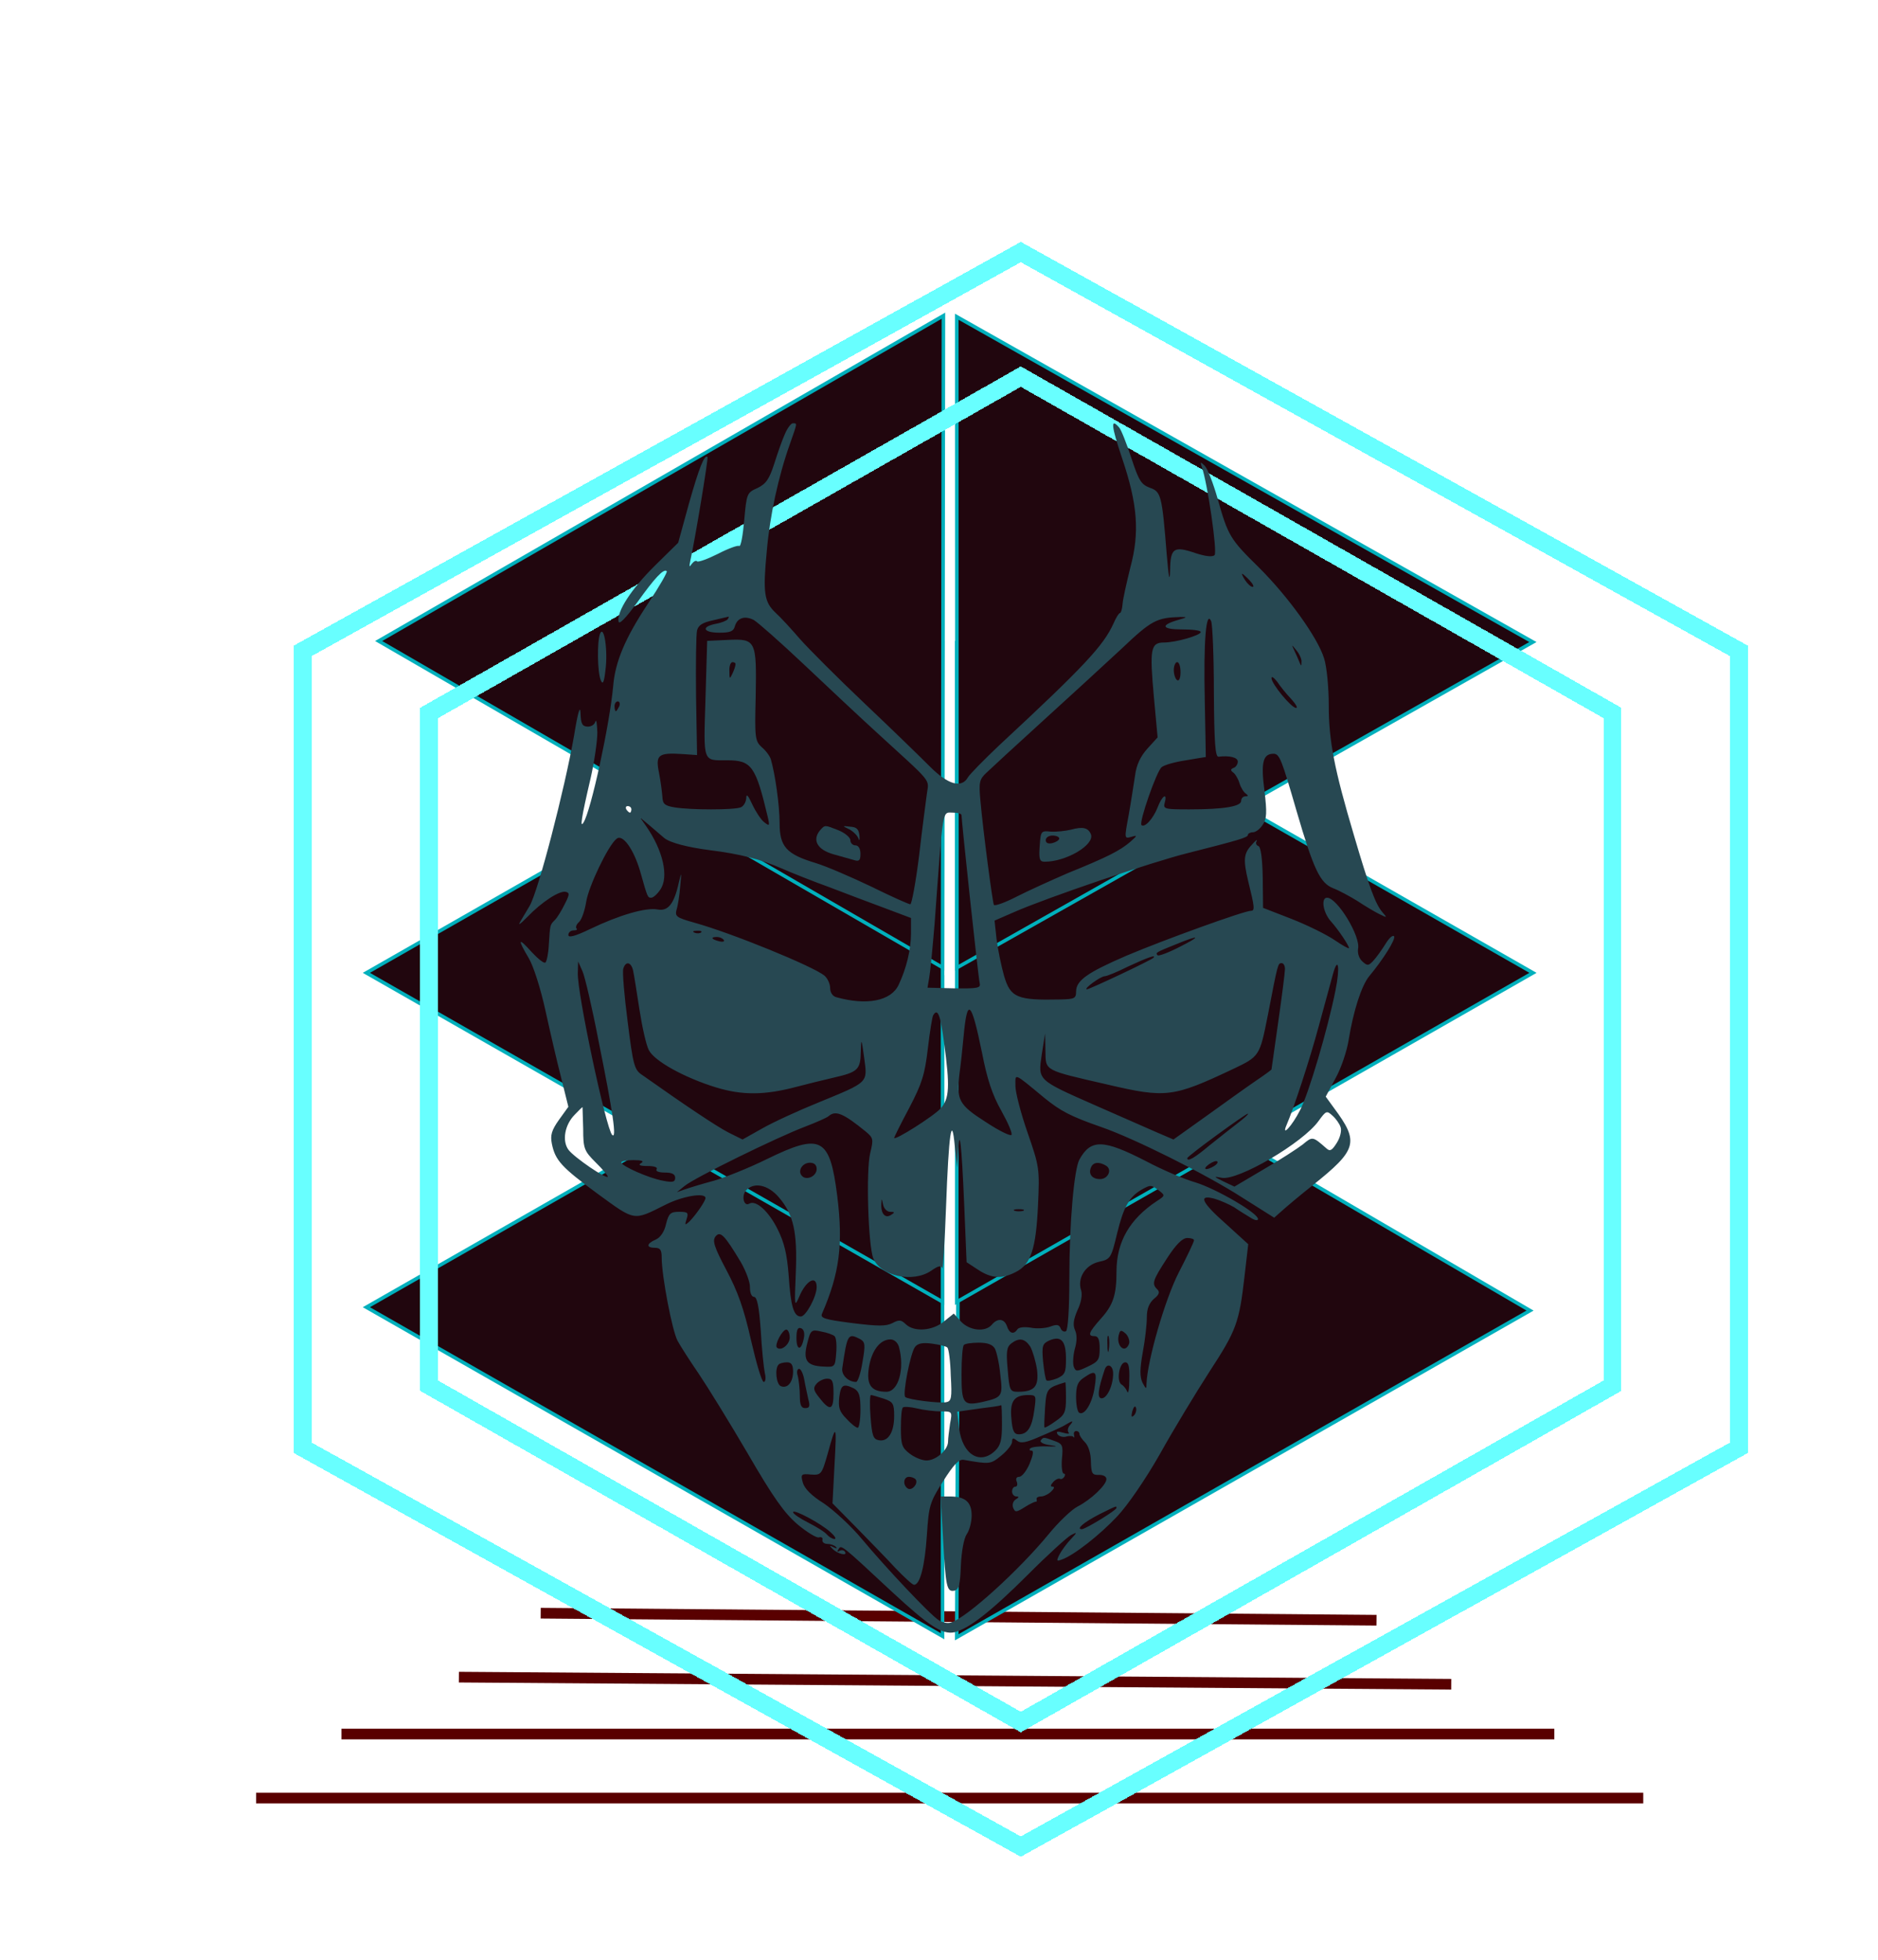 <svg width="528" height="551" viewBox="0 0 528 551" fill="none" xmlns="http://www.w3.org/2000/svg">
<path d="M152.013 453.523L387.013 455.5" stroke="#590000" stroke-width="3"/>
<path d="M265 275L103 367.5L265 460V275Z" fill="#21060E" stroke="#00B0BC"/>
<path d="M269.627 274.783L268.987 460.297L430.169 368.45L269.627 274.783Z" fill="#21060E" stroke="#00B0BC"/>
<path d="M265 181L103 273.5L265 366V181Z" fill="#21060E" stroke="#00B0BC"/>
<path d="M269 366L431 273.5L269 181V366Z" fill="#21060E" stroke="#00B0BC"/>
<path d="M269.054 272.048L430.973 180.501L269 89.049L269.054 272.048Z" fill="#21060E" stroke="#00B0BC"/>
<path d="M265 272L265.246 88.752L106.455 180.214L265 272Z" fill="#21060E" stroke="#00B0BC"/>
<line x1="72" y1="505.5" x2="462" y2="505.5" stroke="#590000" stroke-width="3"/>
<line x1="96" y1="487.5" x2="437" y2="487.5" stroke="#590000" stroke-width="3"/>
<line x1="129.011" y1="471.5" x2="408.011" y2="473.5" stroke="#590000" stroke-width="3"/>
<g filter="url(#filter0_d_378_106)">
<path d="M65.118 162.971L267 50.86L468.882 162.971V387.029L267 499.14L65.118 387.029V162.971Z" stroke="#68FFFF" stroke-width="5" shape-rendering="crispEdges"/>
</g>
<g filter="url(#filter1_d_378_106)">
<path d="M100.625 180.455L267 85.876L433.375 180.455V369.545L267 464.124L100.625 369.545V180.455Z" stroke="#68FFFF" stroke-width="5" shape-rendering="crispEdges"/>
</g>
<path d="M220.702 121.945C219.944 123.601 218.618 127.372 217.671 130.408C216.25 134.731 215.398 136.019 212.935 137.215C209.999 138.502 209.904 138.778 209.241 146.229C208.862 150.46 208.294 153.772 207.82 153.496C207.441 153.22 204.694 154.232 201.853 155.703C198.916 157.175 196.359 158.095 195.98 157.819C195.696 157.451 195.033 157.819 194.464 158.555C193.801 159.567 193.707 159.383 194.086 157.635C195.506 151.196 199.201 128.752 198.916 128.476C198.064 127.648 196.548 131.512 193.707 141.538L190.676 152.576L184.14 159.015C177.51 165.545 173.342 171.984 173.91 174.744C174.1 175.664 175.899 173.824 179.12 169.409C184.045 162.51 186.603 159.75 187.455 160.578C187.739 160.762 185.371 164.902 182.246 169.593C175.71 179.435 172.963 186.058 172.395 192.864C171.447 203.534 166.143 228.002 164.059 231.221C163.017 232.969 163.396 230.118 166.048 218.804C167.09 214.204 167.943 208.41 167.943 205.926C167.848 203.35 167.659 202.063 167.374 202.891C167.185 203.718 166.143 204.362 165.101 204.27C163.68 204.178 163.301 203.442 163.207 200.407C163.112 198.107 162.449 200.315 161.407 206.754C158.755 221.931 151.272 250.722 148.904 254.677C148.336 255.689 147.199 257.528 146.441 258.816C145.494 260.38 146.062 260.012 148.241 257.804C152.314 253.573 157.239 250.354 159.039 250.722C160.176 250.998 160.176 251.458 158.755 254.217C157.902 255.965 156.671 257.988 156.008 258.632C154.587 260.104 154.682 259.828 154.303 265.531C154.208 267.923 153.735 270.222 153.356 270.59C152.977 270.958 151.272 269.578 149.472 267.647C145.683 263.415 145.399 263.875 148.62 269.302C149.946 271.51 151.935 277.673 153.356 284.112C154.682 290.182 156.671 298.737 157.808 303.152L159.797 311.155L157.145 314.834C155.061 317.777 154.682 319.157 155.155 321.549C156.103 326.24 157.902 328.171 168.037 335.622C178.646 343.349 177.983 343.257 186.982 338.749C191.812 336.266 198.348 335.162 198.348 336.818C198.348 337.646 195.696 341.509 193.801 343.441C192.57 344.544 192.475 344.452 193.044 342.705C193.612 340.957 193.423 340.681 190.96 340.681C188.497 340.681 188.023 341.141 187.266 344.084C186.792 346.292 185.655 347.948 184.329 348.5C181.772 349.603 181.582 350.799 184.14 350.799C185.655 350.799 186.034 351.443 186.034 353.559C186.034 358.71 188.971 374.071 190.486 376.922C191.339 378.486 193.991 382.625 196.454 386.213C198.822 389.708 205.073 399.826 210.188 408.565C217.387 420.982 220.513 425.397 224.301 428.617C226.954 430.824 229.701 432.48 230.269 432.204C230.932 432.02 231.406 432.296 231.216 432.94C231.121 433.584 231.784 434.044 232.637 434.044C233.489 434.044 234.531 434.412 235.005 434.872C235.479 435.332 235.194 435.424 234.342 434.964C233.205 434.412 233.11 434.504 234.058 435.424C235.479 436.895 238.415 437.539 237.562 436.251C237.278 435.792 236.615 435.7 236.047 435.976C235.384 436.435 235.289 436.16 235.763 435.516C236.52 434.228 236.426 434.136 250.634 447.381C261.148 457.132 264.937 459.615 268.347 458.879C272.42 457.868 278.576 453.084 288.996 442.69C294.584 437.079 300.078 432.112 301.12 431.56C302.92 430.641 302.92 430.733 301.025 432.756C299.889 433.952 298.468 435.884 297.899 436.987C296.952 438.827 297.047 439.011 298.468 438.459C301.783 437.355 309.076 431.652 314.097 426.317C317.033 423.19 322.053 415.923 326.126 408.749C329.915 401.942 336.167 391.64 339.955 385.753C347.628 373.979 348.385 371.955 349.901 358.802L350.943 349.787L344.786 344.176C337.777 338.014 336.735 335.714 341.471 337.002C343.081 337.462 345.544 338.566 346.965 339.393C348.291 340.313 350.375 341.601 351.606 342.337C352.743 343.073 353.69 343.257 353.69 342.705C353.69 341.049 342.039 334.242 336.072 332.403C332.851 331.483 326.694 328.815 322.337 326.516C310.213 320.261 306.708 320.169 303.488 325.964C301.972 328.723 300.646 343.809 300.646 359.262C300.646 367.908 300.267 373.887 299.699 374.255C299.131 374.531 298.468 374.163 298.184 373.427C297.805 372.415 297.142 372.231 295.247 372.967C293.921 373.427 291.458 373.611 289.753 373.243C287.954 372.967 286.438 373.151 286.059 373.703C285.017 375.267 283.786 374.899 283.123 372.875C282.365 370.668 280.471 370.484 278.861 372.415C276.966 374.623 272.514 374.071 270.146 371.495L268.157 369.288L265.41 371.495C262.19 374.163 257.075 374.531 254.707 372.323C253.381 371.036 252.812 370.944 250.918 371.955C249.118 372.875 246.94 372.875 239.551 371.955C231.784 370.944 230.553 370.576 231.121 369.288C236.047 357.974 237.089 349.787 235.384 336.174C233.3 319.709 230.837 318.421 215.587 325.872C210.567 328.355 203.842 331.023 200.716 331.943C197.59 332.771 193.991 333.874 192.665 334.334L190.297 335.162L192.475 333.414C195.222 331.115 218.524 319.709 226.291 316.766C229.416 315.57 232.353 314.282 232.921 313.822C234.91 312.074 236.994 312.902 243.435 318.145C245.519 319.893 245.614 320.261 244.666 324.124C243.435 329.091 244.098 350.155 245.519 353.743C247.603 358.802 256.696 360.733 261.811 357.238C263.8 355.858 264.558 355.674 264.937 356.502C265.126 357.146 265.6 349.42 265.979 339.301C266.736 318.605 267.589 312.81 268.441 322.285L269.104 328.263L269.388 323.664C269.767 316.582 270.336 321.181 271.093 338.841L271.757 354.847L274.977 356.962C278.766 359.446 281.702 359.63 285.586 357.606C289.848 355.49 291.269 351.075 291.837 338.841C292.311 328.539 292.216 327.987 288.901 318.421C287.007 312.994 285.491 307.107 285.491 305.36C285.491 301.68 284.733 301.312 293.637 308.671C298.184 312.35 300.93 313.822 309.645 316.858C318.738 319.985 339.198 330.195 349.049 336.542L358.236 342.337L360.415 340.405C361.646 339.301 365.435 336.082 368.94 333.322C381.632 323.204 382.201 321.089 375.002 311.431L372.729 308.303L375.476 303.152C377.086 300.301 378.696 295.425 379.17 292.39C380.496 284.204 382.769 277.121 384.948 274.453C388.926 269.67 392.431 264.059 391.957 263.231C391.578 262.771 390.536 263.691 389.494 265.439C388.452 267.095 386.937 269.21 386.084 270.13C384.758 271.51 384.474 271.602 383.053 270.314C382.106 269.486 381.632 268.015 381.822 266.727C382.58 263.231 375.949 252.377 373.108 252.377C371.308 252.377 371.971 256.609 374.244 259.092C376.233 261.3 379.264 265.807 379.264 266.543C379.264 266.819 377.465 265.807 375.286 264.335C373.013 262.771 367.614 260.104 363.162 258.356L355.111 255.229L355.016 246.674C354.921 241.247 354.448 238.028 353.785 237.844C353.216 237.66 352.932 237.016 353.311 236.464C353.595 235.82 352.932 236.372 351.89 237.568C349.617 239.96 349.522 241.799 350.943 247.778C352.743 255.045 352.837 256.057 351.701 256.057C349.806 256.057 327.168 264.243 316.749 268.658C305.666 273.442 302.541 275.649 302.541 278.777C302.541 280.708 302.067 280.892 298.089 280.984C285.87 281.26 284.07 280.432 282.27 274.269C281.513 271.602 280.566 267.003 280.187 264.059L279.618 258.816L285.112 256.425C294.3 252.377 324.137 242.259 333.798 239.868C348.291 236.188 350.848 235.453 350.848 234.717C350.848 234.349 351.511 233.981 352.269 233.981C353.027 233.981 354.258 233.061 355.016 231.865C356.153 230.209 356.247 228.462 355.49 222.207C354.448 214.296 355.111 211.905 358.047 211.905C359.752 211.905 360.32 213.469 364.583 228.186C369.319 244.375 371.118 248.238 374.813 249.71C376.517 250.354 379.549 252.009 381.632 253.297C383.716 254.677 386.463 256.333 387.789 256.977C390.063 258.08 390.063 258.08 388.642 256.425C386.747 254.217 384.948 249.434 380.685 234.901C375.097 216.136 373.581 208.134 373.581 198.291C373.581 193.232 373.013 187.345 372.255 185.046C370.455 179.251 362.215 167.753 353.879 159.475C345.828 151.564 345.26 150.644 342.323 140.158C341.092 135.835 339.482 131.696 338.724 130.96C337.493 129.764 337.398 129.764 337.871 131.236C339.482 135.651 342.323 155.243 341.471 156.071C340.903 156.623 339.008 156.439 336.167 155.519C330.01 153.404 329.062 154.048 328.968 160.302C328.873 163.89 328.589 162.51 328.021 155.795C326.694 139.146 326.41 138.226 323.285 137.123C320.822 136.203 320.159 135.099 318.075 128.752C316.749 124.705 315.233 120.842 314.665 120.198C312.202 117.346 312.392 119.646 315.423 128.66C319.875 141.814 320.443 149.724 317.791 159.567C316.749 163.798 315.707 168.397 315.612 169.777C315.517 171.248 315.139 172.352 314.854 172.352C314.57 172.352 313.718 173.732 313.055 175.296C310.213 181.55 304.814 187.345 280.85 209.605C276.587 213.653 272.609 217.7 272.135 218.528C270.336 221.747 266.452 220.551 261.337 215.4C258.685 212.733 250.444 204.73 242.961 197.647C235.479 190.565 227.427 182.47 224.965 179.711C222.597 176.951 219.471 173.548 218.05 172.26C214.829 169.225 214.451 166.649 215.587 154.875C216.44 145.033 218.808 133.995 222.123 124.705C224.207 118.726 224.207 119.002 222.881 119.002C222.407 119.002 221.365 120.382 220.702 121.945ZM351.322 163.154C352.269 164.166 352.648 164.994 352.174 164.994C351.701 164.994 350.753 164.166 350.09 163.154C349.427 162.142 349.049 161.314 349.238 161.314C349.427 161.314 350.375 162.142 351.322 163.154ZM204.6 174.1C204.315 174.468 202.8 175.112 201.19 175.388C197.022 176.215 197.685 177.871 202.232 177.871C205.263 177.871 206.21 177.503 206.589 176.123C207.252 173.732 209.336 172.996 211.893 174.284C213.03 174.928 219.281 180.447 225.817 186.61C232.353 192.772 241.446 201.327 246.087 205.558C262.569 220.643 261.148 218.804 260.579 223.219C260.295 225.334 259.253 233.153 258.401 240.604C257.454 248.146 256.317 254.217 255.938 254.217C255.465 254.217 250.539 252.009 244.951 249.25C239.362 246.582 232.353 243.547 229.322 242.627C221.081 240.144 219.187 238.028 219.187 231.405C219.187 226.53 217.955 217.7 216.724 213.469C216.44 212.549 215.303 210.985 214.166 210.065C212.272 208.318 212.177 207.398 212.461 195.9C212.746 180.079 212.556 179.527 204.694 179.895L198.822 180.171L198.348 196.452C197.78 214.664 197.496 213.745 204.505 213.745C211.325 213.745 212.461 215.4 215.871 229.75C216.44 232.233 216.345 232.325 214.829 231.129C213.977 230.485 212.461 228.186 211.514 226.162C210.283 223.495 209.809 223.035 209.809 224.415C209.715 225.518 209.051 226.714 208.199 226.99C206.305 227.726 194.18 227.726 189.728 226.99C186.887 226.53 186.319 226.07 186.224 223.955C186.129 222.667 185.75 219.631 185.277 217.24C184.235 212.181 185.087 211.537 192.002 211.997L195.98 212.273L195.696 195.808C195.601 186.702 195.696 178.331 195.98 177.227C196.359 175.756 197.496 175.02 200.527 174.376C202.705 173.824 204.6 173.456 204.789 173.364C204.978 173.272 204.884 173.64 204.6 174.1ZM331.241 174.284C326.126 175.756 326.6 176.951 332.283 176.951C335.219 176.951 337.587 177.227 337.587 177.687C337.587 178.607 330.578 180.631 327.263 180.631C323.474 180.631 323.19 182.47 324.421 195.992L325.463 207.306L322.621 210.433C320.632 212.641 319.496 215.032 319.117 218.068C318.738 220.459 317.98 225.518 317.317 229.198C316.086 235.82 316.086 235.82 318.075 235.269C319.875 234.717 319.78 234.901 317.696 236.74C314.854 239.132 311.539 240.88 300.173 245.479C295.531 247.502 288.996 250.446 285.775 252.101C282.555 253.757 279.713 254.769 279.429 254.401C279.05 253.665 276.398 233.613 275.64 225.058C275.166 219.907 275.356 219.08 277.345 217.24C278.576 216.044 285.68 209.513 293.163 202.707C300.646 195.9 310.687 186.702 315.328 182.378C323.758 174.376 325.179 173.64 331.904 173.456C333.893 173.456 333.798 173.548 331.241 174.284ZM341.281 194.704C341.376 208.685 341.66 212.917 342.608 212.733C345.639 212.365 348.007 212.917 348.007 214.112C348.007 214.848 347.438 215.676 346.87 215.86C345.923 216.228 345.923 216.596 346.68 217.148C347.249 217.516 348.101 218.896 348.48 220.183C348.859 221.471 349.712 222.759 350.28 223.127C351.038 223.679 350.943 223.863 350.185 223.863C349.522 223.863 348.954 224.415 348.954 225.15C348.954 226.714 344.123 227.542 334.367 227.542C327.452 227.542 326.979 227.45 327.452 225.702C328.305 222.667 326.694 223.679 325.463 226.99C324.232 230.118 321.864 232.785 320.916 231.957C320.159 231.221 325.179 216.78 326.6 215.676C327.357 215.032 330.389 214.204 333.42 213.745C336.545 213.193 339.008 212.825 339.008 212.825C339.008 212.825 338.913 205.65 338.724 197.004C338.345 180.171 339.103 171.34 340.524 174.652C340.903 175.664 341.281 184.678 341.281 194.704ZM365.909 186.058C365.909 187.345 365.814 187.345 365.34 186.15C365.056 185.414 364.393 183.942 363.92 182.93C363.067 181.091 363.067 181.091 364.488 182.838C365.34 183.85 366.003 185.322 365.909 186.058ZM206.778 186.793C206.778 187.253 206.399 188.357 205.926 189.369C205.168 191.025 205.073 190.933 205.073 188.633C204.978 187.253 205.452 186.15 205.926 186.15C206.494 186.15 206.873 186.426 206.778 186.793ZM331.904 189.001C331.904 190.565 331.525 191.577 330.957 191.209C330.483 190.933 330.01 189.645 330.01 188.357C330.01 187.161 330.483 186.15 330.957 186.15C331.525 186.15 331.904 187.437 331.904 189.001ZM362.972 196.452C364.299 197.923 364.962 199.027 364.393 199.027C363.067 199.027 357.479 192.22 357.479 190.657C357.479 190.013 358.142 190.473 359.089 191.669C359.941 192.956 361.646 195.072 362.972 196.452ZM174.1 198.567C173.721 199.303 173.342 199.947 173.152 199.947C172.963 199.947 172.773 199.303 172.773 198.567C172.773 197.831 173.152 197.188 173.721 197.188C174.194 197.188 174.384 197.831 174.1 198.567ZM177.51 227.542C177.51 228.002 177.32 228.462 177.131 228.462C176.846 228.462 176.373 228.002 176.089 227.542C175.805 226.99 175.994 226.622 176.468 226.622C177.036 226.622 177.51 226.99 177.51 227.542ZM270.336 229.198C270.336 230.853 275.072 275.097 275.451 276.477C275.735 277.765 274.882 277.949 268.252 277.857L260.769 277.673L261.243 274.913C261.527 273.442 262.19 266.543 262.758 259.736C265.221 226.162 264.842 228.462 267.968 228.462C269.294 228.462 270.336 228.738 270.336 229.198ZM186.697 235.545C188.308 236.924 193.328 238.212 199.769 239.04C207.82 240.052 213.787 241.523 219.66 244.099C222.786 245.479 228.848 247.87 233.205 249.434C237.468 251.09 244.382 253.665 248.55 255.229L256.128 258.08V262.404C256.128 267.003 254.802 272.338 252.623 276.937C250.444 281.444 243.624 282.732 235.1 280.34C234.058 280.064 233.395 278.961 233.395 277.765C233.395 276.569 232.637 275.005 231.784 274.269C228.469 271.602 205.736 262.312 195.128 259.368C190.202 257.988 189.728 257.62 190.202 255.781C190.581 254.677 191.055 251.642 191.244 249.158C191.623 245.019 191.623 244.927 190.865 248.054C189.539 254.125 187.834 256.241 184.898 255.689C181.677 255.045 174.1 257.253 166.048 261.116C161.691 263.231 159.797 263.691 159.797 262.863C159.797 262.128 160.46 261.576 161.218 261.576C162.07 261.576 162.449 261.3 162.07 261.024C161.786 260.656 162.07 259.828 162.828 259.184C163.586 258.448 164.438 255.873 164.817 253.481C165.48 249.25 170.974 237.66 173.342 235.82C175.047 234.349 178.173 238.764 179.972 244.927C182.056 252.285 182.056 252.377 183.098 252.377C183.666 252.377 184.803 251.366 185.655 250.078C188.118 246.49 186.413 239.04 181.582 232.141L179.972 229.842L182.719 232.141C184.235 233.429 186.034 234.993 186.697 235.545ZM197.117 262.128C196.833 262.404 195.98 262.496 195.317 262.22C194.559 261.944 194.843 261.668 195.885 261.668C196.927 261.576 197.496 261.852 197.117 262.128ZM203.463 264.243C203.842 264.703 203.179 264.887 202.137 264.611C199.958 264.059 199.674 263.415 201.569 263.415C202.326 263.415 203.179 263.783 203.463 264.243ZM331.525 266.267C328.494 267.831 325.747 268.842 325.463 268.566C324.8 267.831 324.989 267.739 330.483 265.531C337.398 262.68 337.966 263.047 331.525 266.267ZM324.232 269.302C323.474 270.038 306.33 278.133 305.572 278.133C304.53 278.041 309.455 274.453 310.592 274.453C311.16 274.453 314.097 273.258 317.222 271.694C322.337 269.302 325.368 268.198 324.232 269.302ZM168.322 292.85C172.395 312.994 173.437 320.353 172.11 319.065C170.405 317.409 162.259 279.236 162.449 273.534L162.544 270.314L163.775 273.074C164.438 274.545 166.522 283.468 168.322 292.85ZM177.983 272.798C178.267 273.993 179.025 278.961 179.783 283.836C180.541 288.711 181.677 293.862 182.435 295.241C183.951 298.277 192.381 302.968 201.379 305.728C208.673 307.935 214.924 307.935 223.923 305.544C226.764 304.808 231.5 303.612 234.342 302.968C241.162 301.404 241.92 300.76 242.014 295.701C242.109 291.746 242.204 291.838 242.961 297.357C243.909 304.532 244.382 304.072 230.079 309.959C224.396 312.258 217.197 315.57 214.166 317.317L208.767 320.353L204.694 318.329C201.379 316.582 193.328 311.247 180.446 302.14C178.362 300.76 177.983 299.381 176.468 287.239C175.52 279.972 174.952 273.258 175.236 272.338C175.899 270.13 177.415 270.406 177.983 272.798ZM361.267 272.43C361.267 273.35 360.415 280.064 359.373 287.331C358.331 294.598 357.479 300.577 357.479 300.668C357.479 300.76 355.49 302.232 353.027 303.888C350.469 305.636 344.312 310.051 339.198 313.73L329.915 320.353L324.989 318.237C322.243 317.041 314.76 313.73 308.224 310.879C291.553 303.52 291.837 303.796 292.879 296.529L293.826 290.55L293.921 295.425C294.016 301.128 293.353 300.76 311.35 304.9C327.831 308.763 329.82 308.487 346.586 300.577C354.163 296.989 354.163 296.897 356.437 285.491C359.278 270.774 359.278 270.774 360.32 270.774C360.889 270.774 361.267 271.51 361.267 272.43ZM375.476 278.409C373.297 289.355 367.898 307.567 365.53 312.074C363.257 316.582 360.131 319.893 361.741 316.214C363.73 311.614 368.277 297.817 370.834 288.251C372.444 282.456 374.149 276.017 374.718 273.993C376.233 268.474 376.802 271.878 375.476 278.409ZM276.114 296.069C277.534 303.336 278.955 307.751 281.513 312.258C283.407 315.662 284.733 318.697 284.354 319.065C283.975 319.433 280.66 317.777 277.061 315.386C269.578 310.603 268.82 309.223 269.767 301.772C270.146 299.105 270.62 294.506 270.904 291.47C271.946 280.156 273.083 281.26 276.114 296.069ZM265.41 293.034C267.115 305.544 266.926 308.855 264.463 311.614C262.474 313.822 251.392 320.813 251.392 319.893C251.392 319.709 253.286 315.846 255.654 311.431C259.253 304.532 260.011 302.048 260.864 294.782C261.432 289.998 262.095 285.767 262.379 285.399C263.611 283.376 264.368 285.123 265.41 293.034ZM163.964 317.317C163.964 322.928 164.249 323.572 167.469 326.792C169.364 328.631 170.879 330.471 170.879 330.747C170.879 331.851 161.312 325.32 159.797 323.204C157.997 320.721 158.755 316.214 161.596 313.362C162.733 312.166 163.68 311.247 163.775 311.247C163.775 311.247 163.87 314.006 163.964 317.317ZM376.896 316.858C377.275 317.777 376.802 319.801 375.854 321.273C374.528 323.388 373.96 323.756 373.013 322.928C369.035 319.433 369.035 319.433 366.288 321.733C364.867 322.836 359.941 326.056 355.3 328.723L347.059 333.598L343.934 332.127C341.187 330.747 341.092 330.655 343.46 331.115C348.007 332.035 366.382 321.273 370.74 315.11C372.823 312.258 373.013 312.166 374.623 313.638C375.57 314.466 376.612 315.938 376.896 316.858ZM348.101 315.662C346.302 317.041 342.702 319.893 340.05 322.009C335.788 325.596 333.798 326.7 333.798 325.596C333.798 325.044 350.185 313.086 350.848 313.086C351.132 313.178 349.901 314.282 348.101 315.662ZM180.256 326.976C179.309 327.528 179.878 327.803 182.056 327.803C183.951 327.803 184.992 328.171 184.614 328.723C184.235 329.275 185.277 329.643 186.887 329.643C188.971 329.643 189.823 330.103 189.823 331.115C189.823 332.311 189.16 332.495 186.413 331.943C182.624 331.299 174.668 327.803 174.668 326.792C174.668 326.424 176.183 326.148 178.078 326.148C180.446 326.148 181.204 326.424 180.256 326.976ZM341.376 327.803C339.103 329.183 337.871 328.815 339.861 327.344C340.903 326.608 341.944 326.24 342.229 326.516C342.513 326.792 342.134 327.344 341.376 327.803ZM229.606 328.631C229.606 330.655 226.859 331.943 225.533 330.655C224.112 329.275 225.533 326.884 227.711 326.884C228.943 326.884 229.606 327.528 229.606 328.631ZM310.971 327.712C312.771 328.815 311.539 331.483 309.266 331.483C307.087 331.483 305.951 330.103 306.708 328.263C307.277 326.7 308.982 326.516 310.971 327.712ZM218.997 336.634C223.165 341.509 224.207 346.476 223.733 357.974C223.354 367.172 223.354 367.632 224.68 364.597C226.575 359.998 229.606 358.342 229.606 361.837C229.606 364.505 226.575 370.116 225.154 370.116C223.165 370.116 222.312 367.264 221.744 358.71C221.27 352.547 220.513 349.328 218.618 345.556C216.156 340.589 212.556 337.278 210.662 338.382C209.146 339.301 208.388 336.266 209.715 334.702C211.893 332.219 215.966 333.047 218.997 336.634ZM325.842 334.702C327.642 336.082 327.547 336.174 325.274 337.646C317.601 342.705 313.907 349.144 313.907 357.422C313.907 364.045 312.96 366.896 309.55 370.668C306.045 374.623 305.666 375.635 307.75 375.635C308.792 375.635 309.171 376.646 309.171 379.13C309.171 382.257 308.792 382.809 305.856 384.189C302.73 385.661 302.446 385.661 301.878 384.189C301.593 383.361 301.688 381.154 302.162 379.314C302.825 377.106 302.825 375.267 302.257 373.979C301.593 372.507 301.783 371.036 302.92 368.368C303.962 366.252 304.34 364.045 303.962 362.757C302.825 359.354 305.098 355.674 308.887 354.755C312.202 354.019 312.392 353.835 314.097 346.66C315.896 339.301 317.507 336.45 321.011 334.426C323.474 333.047 323.663 333.047 325.842 334.702ZM250.255 340.681C251.581 340.681 251.676 340.865 250.444 341.601C248.834 342.613 247.603 341.141 247.792 338.382C247.887 336.818 247.887 336.818 248.266 338.566C248.455 339.761 249.402 340.681 250.255 340.681ZM287.67 340.405C287.007 340.589 285.87 340.589 285.302 340.405C284.639 340.129 285.112 339.945 286.438 339.945C287.764 339.945 288.238 340.129 287.67 340.405ZM208.294 354.847C209.715 357.33 210.946 360.549 210.851 362.021C210.851 363.493 211.325 364.597 211.988 364.597C212.84 364.597 213.409 367.264 213.882 373.979C214.166 379.222 214.735 384.557 215.019 385.937C215.398 387.409 215.208 388.512 214.735 388.512C214.166 388.512 212.651 383.269 211.135 376.738C209.146 367.908 207.441 363.125 204.221 357.054C200.716 350.431 200.242 348.776 201.19 347.58C202.516 346.016 203.652 347.12 208.294 354.847ZM335.693 348.684C335.693 349.144 333.798 353.099 331.43 357.698C327.547 365.241 322.621 382.349 322.337 388.972C322.337 390.628 322.243 390.628 321.201 388.696C320.443 387.041 320.443 384.925 321.295 380.142C321.958 376.646 322.432 372.231 322.432 370.3C322.432 367.908 323.095 366.344 324.421 365.149C325.937 363.953 326.126 363.217 325.368 362.481C323.758 360.917 324.042 359.998 328.115 353.743C330.673 349.787 332.472 348.04 333.798 348.04C334.84 348.04 335.693 348.316 335.693 348.684ZM226.006 376.187C225.343 379.774 223.923 379.774 223.923 376.187C223.923 373.795 224.301 373.059 225.249 373.427C226.006 373.703 226.291 374.807 226.006 376.187ZM222.028 376.003C222.028 378.026 219.565 379.958 218.429 378.854C217.671 378.118 219.944 373.795 221.081 373.795C221.555 373.795 222.028 374.807 222.028 376.003ZM234.626 375.635C235.1 376.003 235.289 378.118 235.1 380.326C234.815 384.281 234.721 384.373 231.595 384.189C226.764 384.005 225.722 382.441 226.954 377.658C227.901 373.887 228.09 373.703 230.932 374.347C232.542 374.623 234.247 375.267 234.626 375.635ZM317.412 377.842C316.18 380.878 313.528 378.026 314.665 374.899C314.949 373.887 315.328 373.887 316.559 374.991C317.317 375.819 317.696 377.106 317.412 377.842ZM311.729 379.498C311.539 380.694 311.35 379.958 311.35 377.934C311.255 375.911 311.444 374.991 311.729 375.819C311.918 376.738 311.918 378.394 311.729 379.498ZM241.825 376.463C243.246 377.29 243.34 378.026 242.488 382.901C242.014 386.029 241.162 388.512 240.688 388.512C238.51 388.512 236.52 386.581 236.805 384.649C238.225 374.991 238.415 374.715 241.825 376.463ZM299.699 382.073C299.699 385.845 299.415 386.489 297.236 387.5C295.816 388.052 294.489 388.328 294.205 388.052C293.921 387.776 293.542 385.385 293.258 382.717C292.879 378.302 293.069 377.75 295.058 376.83C298.373 375.451 299.699 376.922 299.699 382.073ZM252.718 378.578C254.423 384.741 252.623 391.272 249.213 391.272C244.951 391.272 243.53 389.34 244.288 384.465C245.045 379.682 247.413 376.555 250.35 376.555C251.392 376.555 252.339 377.382 252.718 378.578ZM289.659 378.578C290.322 379.774 291.174 382.625 291.553 385.017C292.121 389.8 290.89 391.272 286.154 391.272C283.975 391.272 283.786 390.904 283.312 385.017C282.839 379.958 283.028 378.67 284.354 377.658C286.533 376.003 288.143 376.279 289.659 378.578ZM266.357 378.854C266.736 379.222 267.21 382.717 267.305 386.673C267.684 393.111 267.494 393.939 265.979 394.215C264.084 394.583 255.275 393.479 254.517 392.744C253.665 392.008 256.033 380.142 257.264 378.67C258.022 377.658 259.443 377.382 262.095 377.75C264.084 378.026 266.073 378.486 266.357 378.854ZM279.713 379.13C280.187 380.05 280.944 383.269 281.229 386.397C281.986 392.56 281.797 392.836 276.303 394.123C270.809 395.319 270.336 394.675 270.336 386.305C270.336 382.073 270.62 378.394 270.999 378.118C271.283 377.75 273.177 377.474 275.166 377.474C277.724 377.474 279.05 378.026 279.713 379.13ZM222.975 385.569C222.975 388.512 221.46 390.444 219.565 389.708C218.239 389.248 217.766 384.741 218.902 383.637C219.187 383.269 220.323 382.993 221.27 382.993C222.502 382.993 222.975 383.729 222.975 385.569ZM317.507 387.776C317.507 390.444 317.222 392.008 316.938 391.272C316.654 390.536 315.991 389.616 315.328 389.248C313.812 388.328 314.665 382.993 316.37 382.993C317.317 382.993 317.601 384.281 317.507 387.776ZM312.96 386.121C312.96 389.524 311.255 393.111 309.739 393.111C308.413 393.111 308.698 390.628 310.592 385.017C311.255 383.085 312.96 383.821 312.96 386.121ZM226.101 387.776C226.385 389.432 226.954 391.916 227.238 393.295C227.806 395.319 227.617 395.871 226.385 395.871C225.249 395.871 224.87 394.951 224.87 392.376C224.87 390.536 224.586 388.052 224.301 386.857C223.923 385.753 224.112 384.833 224.68 384.833C225.154 384.833 225.817 386.213 226.101 387.776ZM307.75 390.076C307.087 394.491 304.909 398.079 303.393 397.159C302.92 396.883 302.541 394.859 302.541 392.744C302.541 389.616 303.014 388.42 304.719 387.317C308.034 385.017 308.508 385.477 307.75 390.076ZM234.342 391.824C234.342 396.515 233.3 396.791 230.269 392.836C228.659 390.812 228.564 390.168 229.606 388.972C230.269 388.236 231.595 387.592 232.542 387.592C234.058 387.592 234.342 388.328 234.342 391.824ZM299.699 393.019C299.699 397.067 299.32 397.803 296.763 399.55C295.247 400.654 293.826 401.482 293.637 401.298C293.542 401.114 293.637 398.538 293.826 395.687C294.205 390.352 294.395 390.168 299.51 388.604C299.604 388.512 299.699 390.536 299.699 393.019ZM240.12 390.352C241.541 391.18 241.92 392.376 241.92 396.331C241.92 399.09 241.541 401.39 241.162 401.39C240.688 401.39 239.267 400.286 237.941 398.814C235.952 396.791 235.668 395.687 235.952 392.836C236.426 389.248 237.089 388.88 240.12 390.352ZM248.455 393.203C251.107 394.123 251.392 394.583 251.392 398.079C251.392 402.678 249.687 405.437 247.034 404.885C245.519 404.609 245.14 403.598 244.761 398.354C244.477 394.951 244.572 392.192 244.856 392.192C245.14 392.192 246.75 392.652 248.455 393.203ZM290.795 396.423C290.132 401.298 288.901 403.23 286.438 403.23C285.112 403.23 284.639 402.31 284.354 398.814C283.881 393.939 285.112 392.192 289.09 392.192C291.364 392.192 291.364 392.376 290.795 396.423ZM264.558 396.791C267.684 396.791 267.778 396.791 267.115 400.194C266.831 402.126 266.547 404.425 266.547 405.253C266.547 407.645 263.137 410.588 260.485 410.588C259.253 410.588 257.17 409.76 255.749 408.657C253.57 407.001 253.286 406.081 253.286 401.482C253.286 398.538 253.475 395.963 253.854 395.687C254.138 395.411 255.938 395.503 257.833 395.963C259.727 396.423 262.758 396.791 264.558 396.791ZM281.702 400.47C281.702 404.793 281.323 406.357 279.808 407.829C275.545 411.968 270.62 408.933 269.673 401.666L269.104 396.883L272.325 396.423C274.125 396.147 276.871 395.779 278.387 395.595C279.997 395.411 281.323 395.135 281.513 395.043C281.607 395.043 281.702 397.435 281.702 400.47ZM318.833 397.895C318.075 398.63 317.98 398.263 318.359 396.699C318.738 395.503 319.117 395.043 319.401 395.779C319.59 396.423 319.306 397.435 318.833 397.895ZM300.741 400.746C300.173 401.482 300.078 402.31 300.457 402.77C300.836 403.138 300.078 403.138 298.847 402.77C297.236 402.31 296.857 402.402 297.331 403.23C297.71 403.781 298.847 404.149 299.794 403.873C300.741 403.598 301.688 403.69 301.878 404.057C302.067 404.333 302.067 404.057 301.972 403.414C301.783 402.862 302.067 402.31 302.541 402.31C303.109 402.31 303.488 402.678 303.488 403.138C303.488 403.598 304.246 404.701 305.098 405.529C306.045 406.541 306.708 408.657 306.708 410.956C306.803 414.268 307.087 414.727 308.982 414.635C310.213 414.635 311.066 415.095 311.066 415.831C311.066 417.487 306.708 421.626 302.92 423.558C301.309 424.386 297.615 427.881 294.774 431.376C286.438 441.495 271.757 454.832 267.399 456.12C266.452 456.488 264.842 456.12 263.895 455.476C261.243 453.728 248.834 440.483 242.393 432.756C239.362 429.077 234.437 424.57 231.595 422.638C228.185 420.522 226.196 418.499 225.722 416.843C225.059 414.452 225.249 414.268 227.996 414.543C230.837 414.727 231.027 414.543 232.637 408.933C235.1 399.918 235.289 400.194 234.626 411.784L234.058 422.638L240.593 429.261C244.193 432.94 249.213 438.091 251.676 440.759C254.138 443.334 256.506 445.542 256.98 445.542C258.685 445.542 260.011 440.207 260.579 431.744C261.148 423.282 261.337 422.454 265.126 416.475C268.157 411.692 269.578 410.22 270.904 410.404C278.292 411.692 278.482 411.692 281.513 409.208C283.218 407.829 284.544 406.081 284.544 405.345C284.544 404.241 284.828 404.149 285.87 404.977C287.007 405.897 288.427 405.621 292.784 403.69C295.816 402.402 298.941 401.022 299.699 400.47C301.688 399.274 301.972 399.366 300.741 400.746ZM257.454 415.923C258.211 417.119 256.412 419.143 255.275 418.499C253.76 417.579 253.949 415.187 255.559 415.187C256.317 415.187 257.17 415.555 257.454 415.923ZM313.907 423.926C313.907 424.57 305.193 429.905 304.151 429.905C302.446 429.905 304.719 427.973 308.982 425.765C314.002 423.282 313.907 423.282 313.907 423.926ZM233.584 430.824C234.721 431.836 235.194 432.664 234.626 432.664C234.058 432.664 233.11 432.112 232.542 431.468C231.974 430.733 229.606 429.261 227.238 428.065C224.87 426.869 222.975 425.581 222.975 425.122C222.975 424.11 230.932 428.341 233.584 430.824Z" fill="#274852"/>
<path d="M230.553 233.429C228.28 236.188 229.795 238.856 234.247 240.144C236.52 240.788 239.173 241.523 240.12 241.799C241.541 242.259 241.92 241.891 241.92 240.052C241.92 238.58 241.351 237.66 240.499 237.66C239.741 237.66 239.078 237.016 239.078 236.188C239.078 235.452 237.562 234.165 235.763 233.429C231.784 231.865 231.974 231.865 230.553 233.429Z" fill="#274852"/>
<path d="M238.794 233.153C239.93 233.797 241.067 234.901 241.351 235.728C241.635 236.556 241.73 236.188 241.635 234.901C241.446 233.153 240.878 232.509 239.078 232.417C236.71 232.141 236.71 232.141 238.794 233.153Z" fill="#274852"/>
<path d="M301.12 233.245C299.604 233.613 297.047 233.889 295.437 233.797C292.69 233.521 292.595 233.613 292.311 237.844C292.027 241.615 292.311 242.259 293.732 242.259C299.794 242.259 307.845 237.476 306.708 234.533C305.951 232.693 304.435 232.325 301.12 233.245ZM297.805 235.728C297.805 236.188 296.952 236.74 295.91 237.016C294.679 237.292 294.016 237.016 294.016 236.188C294.016 235.453 294.868 234.901 295.91 234.901C296.952 234.901 297.805 235.269 297.805 235.728Z" fill="#274852"/>
<path d="M292.595 404.977C292.311 405.437 293.448 406.081 295.153 406.265C297.615 406.633 297.426 406.725 294.3 406.633C292.121 406.541 290.038 406.817 289.659 407.185C289.28 407.553 289.469 407.829 290.038 407.829C290.701 407.829 290.417 409.208 289.469 411.508C288.617 413.532 287.291 415.187 286.533 415.187C285.775 415.187 285.491 415.739 285.87 416.567C286.154 417.303 285.965 417.947 285.491 417.947C284.923 417.947 284.544 418.591 284.544 419.327C284.544 420.062 285.112 420.706 285.775 420.706C286.533 420.706 286.533 420.982 285.586 421.534C284.828 421.994 284.544 423.006 284.828 423.834C285.396 425.213 285.68 425.213 288.048 423.742C289.469 422.822 290.89 422.178 291.174 422.178C291.458 422.27 291.553 421.994 291.458 421.534C291.269 421.074 291.837 420.706 292.69 420.706C293.448 420.706 294.774 420.062 295.531 419.327C296.384 418.499 296.573 417.947 295.91 417.947C295.247 417.947 295.342 417.487 296.1 416.659C296.763 415.923 297.615 415.555 297.994 415.739C298.373 415.923 298.847 415.739 299.226 415.187C299.51 414.727 299.51 414.267 299.036 414.267C298.657 414.267 298.373 412.428 298.562 410.128C298.941 406.357 298.752 405.897 296.384 405.069C293.353 403.965 293.353 403.965 292.595 404.977Z" fill="#274852"/>
<path d="M265.126 432.388C265.884 446.094 266.168 447.565 268.252 447.197C269.578 446.921 269.957 445.542 270.146 440.115C270.336 436.067 270.999 432.572 271.756 431.376C272.514 430.365 273.177 427.973 273.177 426.041C273.177 422.27 271.378 420.706 267.02 420.706H264.463L265.126 432.388Z" fill="#274852"/>
<path d="M168.701 178.147C167.848 180.355 167.943 188.817 168.89 191.209C169.458 192.588 169.837 191.945 170.216 188.449C170.974 183.022 169.837 175.48 168.701 178.147Z" fill="#274852"/>
<defs>
<filter id="filter0_d_378_106" x="62.618" y="48" width="437.764" height="483" filterUnits="userSpaceOnUse" color-interpolation-filters="sRGB">
<feFlood flood-opacity="0" result="BackgroundImageFix"/>
<feColorMatrix in="SourceAlpha" type="matrix" values="0 0 0 0 0 0 0 0 0 0 0 0 0 0 0 0 0 0 127 0" result="hardAlpha"/>
<feOffset dx="20" dy="20"/>
<feGaussianBlur stdDeviation="4.5"/>
<feComposite in2="hardAlpha" operator="out"/>
<feColorMatrix type="matrix" values="0 0 0 0 0 0 0 0 0 0 0 0 0 0 0 0 0 0 0.25 0"/>
<feBlend mode="normal" in2="BackgroundImageFix" result="effect1_dropShadow_378_106"/>
<feBlend mode="normal" in="SourceGraphic" in2="effect1_dropShadow_378_106" result="shape"/>
</filter>
<filter id="filter1_d_378_106" x="98.125" y="83" width="366.75" height="413" filterUnits="userSpaceOnUse" color-interpolation-filters="sRGB">
<feFlood flood-opacity="0" result="BackgroundImageFix"/>
<feColorMatrix in="SourceAlpha" type="matrix" values="0 0 0 0 0 0 0 0 0 0 0 0 0 0 0 0 0 0 127 0" result="hardAlpha"/>
<feOffset dx="20" dy="20"/>
<feGaussianBlur stdDeviation="4.5"/>
<feComposite in2="hardAlpha" operator="out"/>
<feColorMatrix type="matrix" values="0 0 0 0 0 0 0 0 0 0 0 0 0 0 0 0 0 0 0.25 0"/>
<feBlend mode="normal" in2="BackgroundImageFix" result="effect1_dropShadow_378_106"/>
<feBlend mode="normal" in="SourceGraphic" in2="effect1_dropShadow_378_106" result="shape"/>
</filter>
</defs>
</svg>
